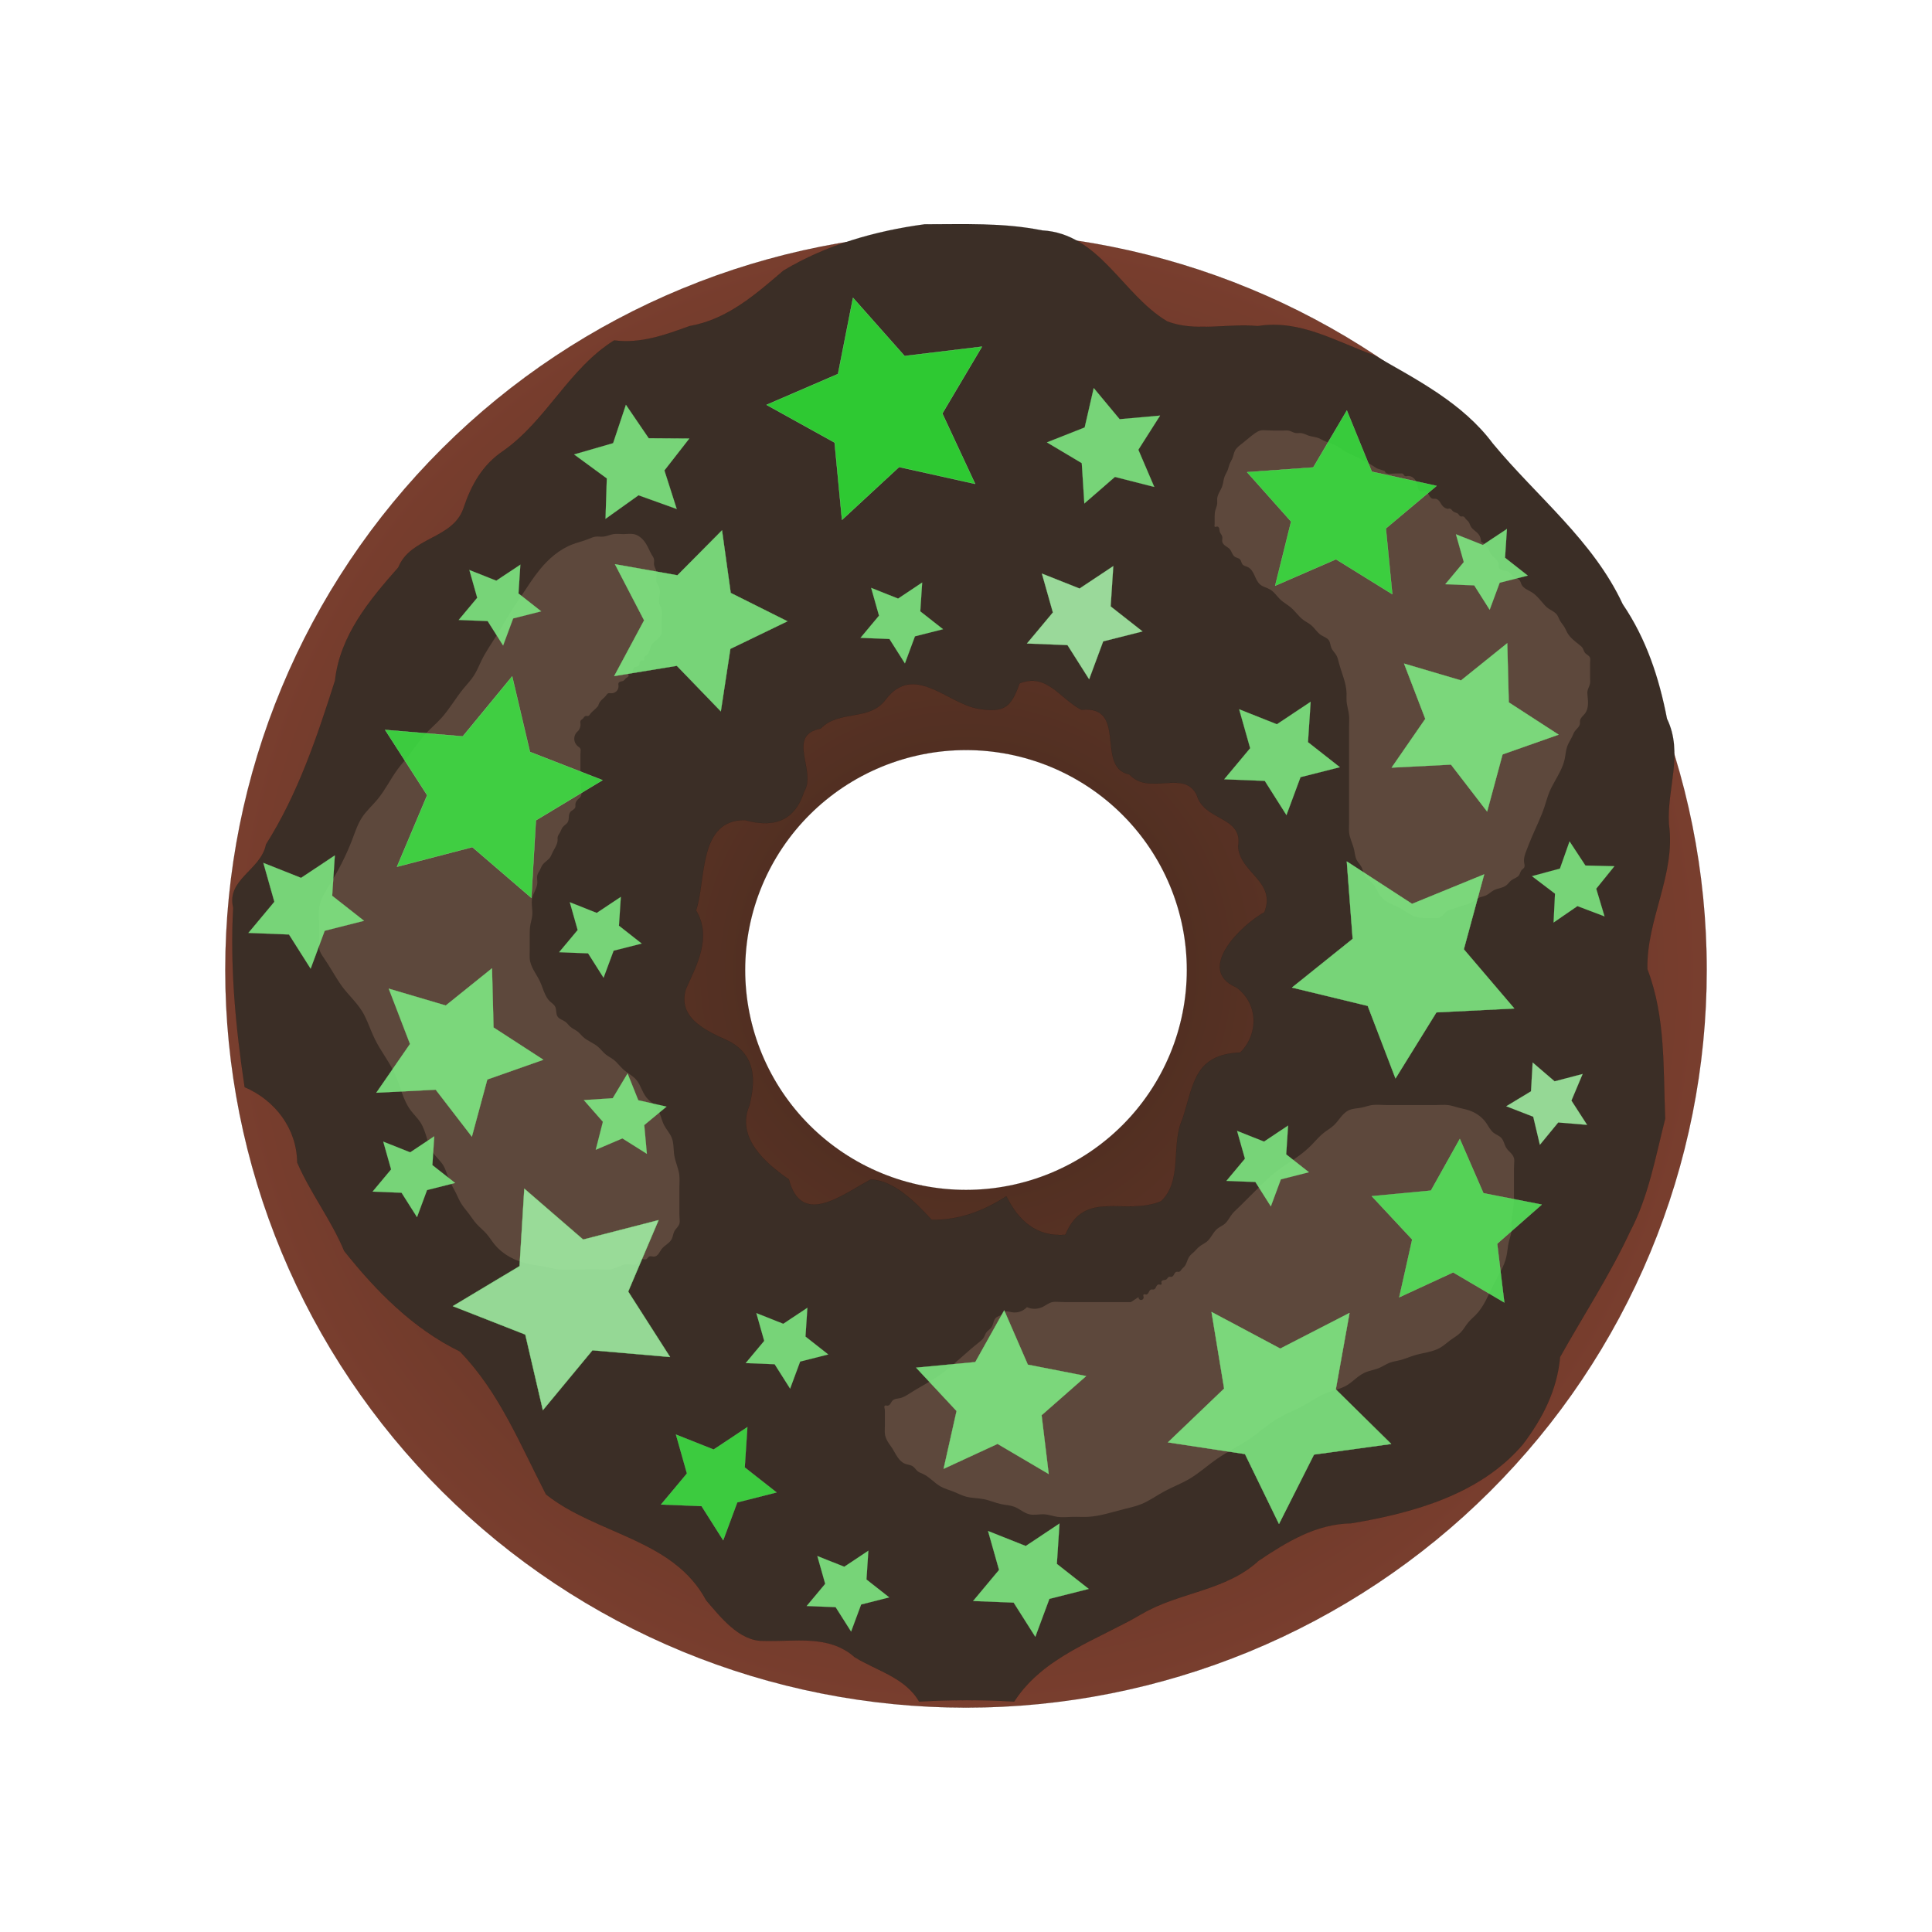 <svg width="605" height="605" viewBox="0 0 605 605" fill="none" xmlns="http://www.w3.org/2000/svg">
<path fill-rule="evenodd" clip-rule="evenodd" d="M302.5 72.744C240.98 72.744 181.98 97.082 138.479 140.403C94.978 183.724 70.539 242.481 70.539 303.746C70.538 334.082 76.538 364.12 88.195 392.147C99.852 420.174 116.939 445.639 138.478 467.09C160.018 488.541 185.589 505.556 213.732 517.165C241.875 528.774 272.038 534.749 302.5 534.749C332.961 534.749 363.124 528.774 391.267 517.165C419.41 505.556 444.982 488.541 466.521 467.09C488.061 445.639 505.147 420.174 516.804 392.147C528.461 364.12 534.461 334.082 534.46 303.746C534.46 242.481 510.022 183.724 466.521 140.403C423.019 97.082 364.019 72.744 302.5 72.744ZM302.5 234.883C311.58 234.883 320.573 236.664 328.962 240.125C337.352 243.586 344.975 248.658 351.397 255.053C357.818 261.447 362.911 269.039 366.386 277.394C369.861 285.749 371.65 294.704 371.65 303.747C371.65 312.791 369.861 321.746 366.386 330.1C362.911 338.455 357.817 346.047 351.396 352.441C344.975 358.836 337.352 363.908 328.962 367.369C320.572 370.829 311.58 372.611 302.5 372.61C293.419 372.611 284.427 370.829 276.037 367.369C267.647 363.908 260.024 358.836 253.603 352.441C247.182 346.047 242.088 338.455 238.613 330.1C235.138 321.746 233.349 312.791 233.349 303.747C233.349 294.704 235.138 285.749 238.613 277.394C242.088 269.039 247.181 261.447 253.603 255.053C260.024 248.658 267.647 243.586 276.037 240.125C284.427 236.664 293.419 234.883 302.5 234.883Z" fill="url(#paint0_radial_220_2731)" stroke="black" stroke-width="0.021" stroke-linecap="round" stroke-linejoin="round"/>
<path fill-rule="evenodd" clip-rule="evenodd" d="M289.497 70.233C274.014 72.329 258.721 76.688 245.35 84.732C236.505 92.282 227.771 100.036 215.912 102.119C208.26 104.905 200.605 107.675 192.322 106.594C178.069 115.493 171.203 131.666 157.495 141.276C151.078 145.599 147.557 151.886 145.138 159.177C141.779 168.895 128.578 168.13 124.729 177.698C115.653 187.958 106.472 199.001 104.911 213.134C99.293 230.793 93.285 248.671 83.31 264.42C81.742 272.488 70.862 275.33 73.029 284.238C72.018 303.035 73.829 321.838 76.609 340.418C86.224 344.576 92.965 353.434 93.075 364.036C97.145 373.488 103.816 382.119 107.787 391.745C117.85 404.373 129.306 416.02 144.014 423.208C156.369 435.912 162.955 452.475 170.977 467.958C186.799 480.53 210.858 481.893 221.132 501.115C225.65 506.402 231.505 513.881 238.912 513.829C248.845 514.163 259.488 511.743 267.614 518.913C274.601 523.252 283.494 525.307 287.811 532.847C297.736 532.281 307.66 532.239 317.583 532.847C326.713 518.671 343.626 513.555 357.582 505.378C369.286 498.528 383.826 498.227 394.121 488.745C402.96 482.81 412.099 477.209 423.091 477.017C442.691 473.749 463.554 467.918 476.829 452.355C483.064 444.177 487.59 435.296 488.53 424.943C495.749 412.021 504.081 399.314 510.413 385.717C516.202 374.783 518.419 362.151 521.437 350.311C520.781 334.528 521.604 318.526 515.866 303.498C515.498 287.873 524.81 273.831 522.606 258.106C521.915 246.903 527.237 235.853 522.014 225.066C519.537 212.267 515.539 200.066 508.148 189.199C498.928 169.323 481.209 155.504 467.452 138.862C458.038 126.215 443.687 118.921 430.311 111.244C418.401 106.994 407.016 99.964 393.892 102.119C384.549 101.198 373.996 104.038 365.458 100.614C351.479 92.305 344.259 73.112 326.308 72.14C314.13 69.679 301.847 70.236 289.497 70.233ZM319.267 213.997C327.846 210.563 331.924 218.833 338.65 222.264C353.371 220.847 342.9 240.382 353.67 242.507C359.989 249.337 370.727 240.757 374.761 248.957C377.039 257.131 389.326 255.529 387.73 264.987C388.121 273.301 399.751 275.926 395.949 285.666C388.909 289.498 374.149 303.671 387.215 309.231C393.957 314.179 394.284 323.694 388.386 329.586C373.932 330.2 373.819 339.579 370.337 350.295C366.525 358.611 370.515 369.582 363.571 376.168C352.222 380.916 339.607 372.174 333.614 386.68C324.533 387.344 318.991 382.328 315.131 374.613C307.991 379.204 300.346 382.147 291.744 381.965C286.667 376.496 279.981 369.609 272.651 369.352C263.618 374.197 250.975 384.336 247.014 369.297C239.595 364.234 230.398 356.11 234.671 346.19C236.678 338.181 236.595 330.825 228.708 326.259C221.774 323.023 211.972 319.178 214.779 309.714C218.272 302.022 222.958 293.39 217.968 285.096C221.188 275.533 218.54 256.676 233.284 256.811C242.313 259.336 248.895 257.11 251.832 247.811C255.785 241.552 246.059 230.19 256.961 228.152C262.837 222.149 272.242 225.926 277.31 219.097C286.185 207.385 296.753 220.407 306.437 221.942C314.423 223.264 316.633 221.525 319.267 213.997V213.997Z" fill="#3B2E26" stroke="black" stroke-width="0.019" stroke-linecap="round" stroke-linejoin="round"/>
<g filter="url(#filter0_f_220_2731)">
<path fill-rule="evenodd" clip-rule="evenodd" d="M180.973 228.96C180.261 229.527 179.827 230.426 179.827 231.334C179.827 232.241 180.261 233.14 180.973 233.707C181.121 233.825 181.28 233.929 181.424 234.052C181.568 234.176 181.698 234.322 181.767 234.498C181.816 234.621 181.833 234.755 181.835 234.888C181.837 235.021 181.824 235.153 181.811 235.285C181.784 235.55 181.767 235.815 181.767 236.08V237.662V244.782C181.767 245.587 181.846 246.388 181.973 247.183C182.036 247.58 182.097 247.98 182.088 248.382C182.079 248.784 181.992 249.195 181.767 249.529C181.558 249.839 181.244 250.061 180.973 250.32C180.753 250.529 180.558 250.766 180.415 251.034C180.272 251.301 180.183 251.599 180.178 251.902C180.175 252.166 180.234 252.434 180.178 252.693C180.139 252.879 180.04 253.05 179.916 253.194C179.791 253.339 179.641 253.459 179.485 253.569C179.173 253.789 178.829 253.979 178.59 254.275C178.416 254.49 178.307 254.75 178.241 255.018C178.175 255.285 178.15 255.561 178.131 255.836C178.092 256.386 178.069 256.961 177.795 257.44C177.609 257.765 177.321 258.019 177.03 258.257C176.738 258.494 176.436 258.725 176.207 259.022C175.845 259.49 175.695 260.084 175.412 260.604C175.27 260.865 175.095 261.107 174.943 261.362C174.79 261.618 174.659 261.892 174.618 262.186C174.581 262.448 174.616 262.713 174.618 262.977C174.621 263.695 174.37 264.392 174.049 265.035C173.729 265.678 173.337 266.284 173.029 266.933C172.775 267.467 172.576 268.032 172.235 268.515C171.91 268.974 171.471 269.337 171.038 269.697C170.606 270.057 170.169 270.424 169.852 270.888C169.518 271.376 169.332 271.948 169.057 272.47C168.781 272.994 168.411 273.48 168.263 274.053C168.163 274.437 168.169 274.841 168.197 275.237C168.226 275.633 168.276 276.029 168.263 276.426C168.234 277.264 167.923 278.065 167.581 278.83C167.238 279.596 166.857 280.354 166.674 281.172C166.472 282.076 166.519 283.015 166.594 283.938C166.669 284.861 166.771 285.789 166.674 286.71C166.576 287.64 166.291 288.54 166.111 289.457C165.93 290.375 165.88 291.313 165.88 292.248V297.785C165.88 298.577 165.82 299.37 165.88 300.159C165.978 301.464 166.508 302.7 167.136 303.85C167.764 305 168.497 306.094 169.057 307.279C169.665 308.564 170.06 309.939 170.646 311.234C171.041 312.106 171.533 312.953 172.235 313.607C172.51 313.864 172.814 314.087 173.098 314.334C173.381 314.582 173.648 314.857 173.823 315.189C174.08 315.675 174.124 316.24 174.178 316.786C174.232 317.332 174.309 317.899 174.618 318.354C174.888 318.752 175.308 319.022 175.735 319.244C176.163 319.465 176.612 319.652 177.001 319.936C177.606 320.377 178.026 321.025 178.59 321.518C179.307 322.147 180.229 322.502 180.973 323.1C181.556 323.569 182.013 324.174 182.562 324.683C183.962 325.981 185.884 326.596 187.328 327.847C188.176 328.582 188.835 329.518 189.711 330.22C190.455 330.817 191.333 331.228 192.094 331.802C193.289 332.705 194.15 333.976 195.272 334.967C196.543 336.09 198.139 336.846 199.243 338.131C199.94 338.941 200.403 339.92 200.851 340.888C201.299 341.857 201.748 342.84 202.421 343.669C203.365 344.83 204.705 345.633 205.598 346.833C206.201 347.643 206.573 348.597 206.899 349.551C207.225 350.504 207.515 351.477 207.982 352.371C208.694 353.738 209.802 354.892 210.365 356.326C211.049 358.069 210.853 360.018 211.159 361.864C211.515 364.013 212.553 366.023 212.748 368.193C212.866 369.506 212.748 370.829 212.748 372.148V375.313V380.059C212.748 380.589 212.774 381.118 212.816 381.646C212.857 382.174 212.901 382.716 212.748 383.223C212.61 383.681 212.316 384.075 212.011 384.444C211.705 384.813 211.38 385.172 211.159 385.597C210.773 386.339 210.739 387.222 210.365 387.97C210.029 388.642 209.446 389.156 208.855 389.622C208.264 390.089 207.643 390.537 207.187 391.134C206.833 391.599 206.59 392.139 206.241 392.607C206.066 392.841 205.864 393.057 205.622 393.221C205.38 393.386 205.097 393.496 204.804 393.508C204.534 393.519 204.269 393.446 204.002 393.408C203.869 393.389 203.733 393.378 203.599 393.39C203.465 393.402 203.331 393.438 203.215 393.508C203.054 393.605 202.938 393.76 202.823 393.909C202.709 394.059 202.588 394.211 202.421 394.299C202.302 394.361 202.166 394.387 202.032 394.39C201.898 394.393 201.764 394.374 201.631 394.35C201.367 394.303 201.094 394.239 200.832 394.299C200.646 394.341 200.478 394.445 200.338 394.574C200.197 394.703 200.083 394.857 199.976 395.015C199.762 395.33 199.564 395.675 199.243 395.881C199.072 395.991 198.874 396.055 198.673 396.083C198.471 396.111 198.266 396.104 198.064 396.08C197.66 396.033 197.265 395.919 196.86 395.881C196.311 395.829 195.755 395.918 195.226 396.075C194.696 396.231 194.189 396.453 193.683 396.672C192.913 397.006 192.13 397.338 191.3 397.463C190.644 397.562 189.977 397.533 189.315 397.507C188.653 397.48 187.991 397.463 187.328 397.463H183.356C180.441 397.463 177.511 397.818 174.618 397.463C173.277 397.299 171.971 396.933 170.646 396.672C169.066 396.361 167.459 396.198 165.88 395.881C161.607 395.024 157.476 392.945 154.758 389.552C153.932 388.521 153.245 387.383 152.375 386.388C151.391 385.262 150.192 384.34 149.198 383.223C148.319 382.237 147.612 381.112 146.815 380.059C146.017 379.006 145.124 378.019 144.431 376.895C143.812 375.889 143.363 374.79 142.843 373.73C142.062 372.14 141.115 370.629 140.46 368.984C139.933 367.662 139.596 366.254 138.871 365.028C138.009 363.571 136.656 362.466 135.693 361.073C134.714 359.656 134.172 357.991 133.66 356.348C133.148 354.706 132.642 353.035 131.721 351.58C130.817 350.15 129.548 348.987 128.544 347.624C126.15 344.375 125.417 340.234 123.778 336.549C122.047 332.658 119.309 329.292 117.423 325.474C116.532 323.671 115.837 321.781 115.039 319.936C114.571 318.852 114.065 317.781 113.451 316.772C111.691 313.88 109.104 311.586 107.096 308.861C106.531 308.094 106.013 307.294 105.507 306.487C104.184 304.377 102.94 302.216 101.535 300.159C100.863 299.175 100.135 298.169 99.946 296.994C99.863 296.473 99.887 295.941 99.91 295.413C99.932 294.886 99.946 294.358 99.946 293.83V289.874C99.946 288.027 99.721 286.17 99.946 284.337C100.266 281.737 101.752 279.451 103.124 277.217C105.908 272.683 108.38 267.946 110.273 262.977C111.201 260.543 112.004 258.025 113.451 255.857C114.803 253.831 116.662 252.197 118.217 250.32C120.648 247.384 122.305 243.891 124.572 240.827C125.578 239.467 126.7 238.197 127.75 236.871C129.62 234.509 131.264 231.964 133.31 229.751C134.832 228.105 136.562 226.658 138.076 225.005C140.754 222.08 142.703 218.57 145.226 215.512C146.303 214.206 147.487 212.978 148.403 211.556C149.363 210.066 150.005 208.4 150.786 206.81C152.145 204.046 153.924 201.513 155.553 198.899C157.181 196.285 158.662 193.583 160.319 190.988C161.344 189.383 162.434 187.821 163.496 186.241C165.295 183.565 167.016 180.828 169.057 178.33C171.831 174.936 175.271 171.96 179.384 170.419C180.952 169.832 182.596 169.46 184.15 168.837C184.93 168.525 185.699 168.145 186.533 168.046C187.323 167.952 188.124 168.115 188.917 168.046C190.006 167.951 191.014 167.425 192.094 167.255C193.142 167.089 194.211 167.264 195.272 167.255C196.333 167.245 197.407 167.051 198.449 167.255C199.595 167.479 200.608 168.174 201.384 169.043C202.16 169.912 202.72 170.949 203.215 172.001C203.467 172.536 203.704 173.078 204.01 173.584C204.164 173.838 204.334 174.082 204.481 174.34C204.628 174.598 204.753 174.873 204.804 175.166C204.896 175.686 204.752 176.222 204.804 176.748C204.846 177.164 205.009 177.558 205.177 177.941C205.346 178.325 205.524 178.71 205.598 179.121C205.693 179.643 205.617 180.179 205.555 180.706C205.493 181.233 205.447 181.777 205.598 182.286C205.767 182.852 206.164 183.323 206.393 183.868C206.651 184.484 206.683 185.171 206.631 185.836C206.579 186.501 206.448 187.158 206.393 187.823C206.371 188.087 206.361 188.352 206.393 188.614C206.493 189.445 206.996 190.173 207.187 190.988C207.338 191.631 207.295 192.302 207.254 192.962C207.213 193.622 207.187 194.282 207.187 194.943V196.525C207.187 197.053 207.262 197.585 207.187 198.108C207.126 198.533 206.935 198.932 206.682 199.281C206.43 199.629 206.118 199.931 205.794 200.215C205.148 200.784 204.431 201.313 204.01 202.063C203.716 202.586 203.586 203.182 203.393 203.75C203.297 204.034 203.183 204.313 203.027 204.57C202.87 204.826 202.67 205.059 202.421 205.227C202.259 205.337 202.079 205.418 201.925 205.537C201.847 205.596 201.776 205.665 201.722 205.746C201.668 205.827 201.632 205.921 201.627 206.018C201.619 206.156 201.673 206.288 201.701 206.422C201.715 206.489 201.723 206.559 201.713 206.627C201.704 206.695 201.676 206.762 201.627 206.81C201.577 206.857 201.51 206.883 201.442 206.892C201.373 206.9 201.304 206.891 201.237 206.877C201.103 206.848 200.969 206.796 200.832 206.81C200.754 206.817 200.678 206.847 200.613 206.89C200.547 206.934 200.492 206.992 200.447 207.056C200.358 207.186 200.314 207.341 200.287 207.495C200.259 207.65 200.248 207.807 200.217 207.961C200.186 208.115 200.135 208.268 200.038 208.392C199.945 208.51 199.814 208.595 199.676 208.655C199.537 208.714 199.39 208.751 199.243 208.787C199.097 208.823 198.95 208.86 198.811 208.92C198.673 208.98 198.542 209.064 198.449 209.183C198.352 209.306 198.301 209.46 198.27 209.614C198.24 209.768 198.228 209.925 198.201 210.08C198.173 210.234 198.129 210.389 198.04 210.519C197.995 210.583 197.94 210.641 197.874 210.685C197.809 210.728 197.733 210.758 197.655 210.765C197.518 210.778 197.384 210.726 197.25 210.697C197.183 210.683 197.113 210.674 197.045 210.682C196.977 210.691 196.909 210.717 196.86 210.765C196.811 210.813 196.784 210.88 196.775 210.948C196.766 211.016 196.774 211.086 196.788 211.153C196.817 211.287 196.87 211.419 196.86 211.556C196.853 211.653 196.815 211.745 196.759 211.825C196.703 211.904 196.631 211.97 196.553 212.028C196.397 212.144 196.218 212.227 196.066 212.347C195.919 212.463 195.8 212.611 195.679 212.754C195.558 212.897 195.43 213.038 195.272 213.138C195.013 213.301 194.698 213.338 194.402 213.417C194.255 213.456 194.109 213.508 193.98 213.591C193.851 213.673 193.74 213.788 193.683 213.929C193.633 214.053 193.625 214.19 193.635 214.323C193.644 214.456 193.67 214.588 193.683 214.721C193.745 215.354 193.501 216.008 193.046 216.456C192.592 216.903 191.937 217.138 191.3 217.094C191.167 217.085 191.035 217.064 190.901 217.056C190.768 217.048 190.632 217.053 190.505 217.094C190.324 217.152 190.173 217.281 190.049 217.426C189.926 217.57 189.825 217.733 189.711 217.885C189.261 218.482 188.608 218.898 188.122 219.467C187.735 219.921 187.46 220.469 187.328 221.049C186.832 221.609 186.301 222.137 185.739 222.631C185.458 222.879 185.166 223.12 184.945 223.423C184.831 223.577 184.738 223.746 184.617 223.895C184.495 224.043 184.338 224.173 184.15 224.214C184.02 224.242 183.885 224.225 183.753 224.21C183.621 224.194 183.485 224.181 183.356 224.214C183.264 224.238 183.178 224.285 183.104 224.344C183.03 224.404 182.965 224.475 182.907 224.55C182.789 224.7 182.693 224.867 182.562 225.005C182.431 225.142 182.271 225.245 182.123 225.363C181.975 225.481 181.835 225.62 181.767 225.796C181.72 225.92 181.711 226.057 181.72 226.19C181.728 226.323 181.752 226.454 181.767 226.587C181.865 227.442 181.567 228.335 180.973 228.96L180.973 228.96Z" fill="#5D483C"/>
<path fill-rule="evenodd" clip-rule="evenodd" d="M431.202 146.691C428.926 145.191 426.533 143.867 424.052 142.735C422.975 142.243 421.876 141.785 420.875 141.153C420.068 140.643 419.331 140.024 418.492 139.571C417.237 138.893 415.803 138.611 414.52 137.989C413.987 137.73 413.482 137.414 412.931 137.197C411.914 136.798 410.788 136.757 409.753 136.406C408.958 136.137 408.208 135.683 407.37 135.615C406.842 135.572 406.307 135.687 405.782 135.615C405.365 135.559 404.975 135.388 404.59 135.219C404.206 135.05 403.815 134.88 403.398 134.824C402.873 134.754 402.34 134.824 401.81 134.824H398.632C397.968 134.824 397.305 134.797 396.642 134.753C395.98 134.709 395.304 134.662 394.66 134.824C394.083 134.969 393.563 135.281 393.071 135.615C391.672 136.569 390.437 137.74 389.1 138.78C388.653 139.127 388.194 139.46 387.775 139.84C387.356 140.22 386.975 140.651 386.716 141.153C386.334 141.896 386.241 142.754 385.922 143.526C385.697 144.072 385.363 144.567 385.128 145.108C384.795 145.874 384.666 146.716 384.333 147.482C384.098 148.023 383.764 148.518 383.539 149.064C383.123 150.071 383.098 151.198 382.745 152.228C382.513 152.904 382.145 153.524 381.82 154.161C381.495 154.798 381.207 155.471 381.156 156.184C381.118 156.71 381.21 157.241 381.156 157.766C381.086 158.439 380.793 159.066 380.606 159.715C380.418 160.365 380.361 161.045 380.361 161.721V164.095C380.361 164.229 380.347 164.363 380.324 164.496C380.312 164.562 380.301 164.629 380.302 164.696C380.304 164.763 380.32 164.832 380.361 164.886C380.404 164.941 380.471 164.975 380.539 164.988C380.608 165.001 380.679 164.994 380.748 164.979C380.884 164.949 381.016 164.888 381.156 164.886C381.237 164.884 381.318 164.904 381.391 164.939C381.465 164.974 381.53 165.024 381.586 165.083C381.696 165.201 381.765 165.353 381.805 165.51C381.887 165.823 381.863 166.156 381.95 166.468C382.03 166.753 382.197 167.005 382.359 167.254C382.52 167.503 382.681 167.761 382.745 168.05C382.801 168.309 382.777 168.577 382.75 168.841C382.723 169.104 382.695 169.372 382.745 169.632C382.798 169.913 382.941 170.172 383.126 170.392C383.31 170.611 383.535 170.793 383.769 170.959C384.237 171.291 384.756 171.569 385.128 172.006C385.439 172.372 385.625 172.825 385.839 173.256C386.052 173.687 386.312 174.118 386.716 174.379C386.967 174.54 387.257 174.626 387.538 174.728C387.818 174.829 388.101 174.953 388.305 175.17C388.509 175.387 388.615 175.675 388.712 175.956C388.809 176.236 388.907 176.526 389.1 176.752C389.293 176.979 389.568 177.124 389.846 177.232C390.125 177.341 390.416 177.419 390.688 177.543C391.215 177.784 391.652 178.192 391.997 178.657C392.342 179.121 392.6 179.642 392.84 180.168C393.079 180.694 393.302 181.228 393.584 181.733C393.867 182.237 394.212 182.715 394.66 183.081C395.119 183.456 395.67 183.702 396.22 183.925C396.77 184.147 397.332 184.353 397.838 184.663C398.478 185.055 399.008 185.601 399.502 186.164C399.997 186.728 400.465 187.318 401.015 187.827C401.986 188.726 403.182 189.348 404.193 190.201C405.624 191.408 406.654 193.05 408.165 194.156C408.934 194.72 409.813 195.131 410.548 195.738C411.126 196.216 411.601 196.803 412.09 197.371C412.578 197.939 413.093 198.499 413.725 198.903C414.131 199.161 414.577 199.35 415.001 199.58C415.424 199.81 415.833 200.091 416.108 200.485C416.349 200.829 416.472 201.239 416.57 201.647C416.668 202.055 416.743 202.47 416.903 202.858C417.265 203.74 418.023 204.4 418.492 205.231C418.902 205.961 419.075 206.795 419.286 207.605C420.11 210.773 421.598 213.826 421.669 217.098C421.686 217.889 421.619 218.681 421.669 219.471C421.77 221.074 422.348 222.616 422.463 224.218C422.539 225.27 422.463 226.327 422.463 227.382V232.92V249.533V257.444C422.463 258.499 422.368 259.557 422.463 260.608C422.637 262.524 423.636 264.267 424.052 266.146C424.288 267.212 424.343 268.341 424.847 269.31C425.286 270.156 426.039 270.816 426.435 271.683C426.783 272.444 426.834 273.32 427.23 274.057C427.496 274.553 427.905 274.957 428.334 275.324C428.763 275.69 429.218 276.027 429.613 276.43C430.282 277.112 430.754 277.958 431.213 278.795C431.672 279.632 432.135 280.481 432.79 281.176C433.525 281.956 434.471 282.507 435.439 282.971C436.406 283.435 437.411 283.824 438.351 284.341C439.704 285.085 440.911 286.087 442.323 286.714C443.806 287.373 445.465 287.505 447.089 287.505H448.678C448.943 287.505 449.208 287.512 449.473 287.524C449.738 287.536 450.005 287.548 450.267 287.505C450.598 287.451 450.91 287.306 451.187 287.118C451.465 286.93 451.711 286.699 451.945 286.46C452.414 285.981 452.855 285.453 453.444 285.132C453.812 284.931 454.22 284.819 454.624 284.706C455.028 284.593 455.43 284.473 455.827 284.341L458.21 283.55C459.005 283.286 459.841 283.126 460.594 282.759C461.453 282.34 462.114 281.588 462.977 281.176C463.733 280.816 464.599 280.737 465.36 280.385C466.227 279.984 466.9 279.253 467.743 278.803C468.375 278.466 469.08 278.297 469.769 278.1C470.458 277.902 471.154 277.666 471.715 277.221C472.301 276.755 472.705 276.088 473.304 275.639C473.688 275.35 474.138 275.163 474.567 274.942C474.995 274.722 475.417 274.454 475.687 274.057C475.853 273.811 475.953 273.528 476.06 273.252C476.167 272.976 476.285 272.697 476.481 272.474C476.605 272.333 476.756 272.219 476.899 272.098C477.043 271.977 477.183 271.846 477.275 271.683C477.409 271.449 477.433 271.167 477.409 270.898C477.385 270.63 477.316 270.368 477.275 270.101C477.172 269.428 477.247 268.738 477.41 268.077C477.573 267.416 477.822 266.78 478.07 266.146C478.587 264.822 479.105 263.499 479.659 262.19C480.995 259.03 482.543 255.951 483.631 252.697C484.159 251.114 484.579 249.492 485.219 247.951C485.672 246.86 486.233 245.818 486.808 244.786C488.078 242.506 489.442 240.217 489.986 237.666C490.266 236.349 490.323 234.978 490.78 233.711C491.18 232.6 491.871 231.618 492.369 230.546C492.618 230.01 492.821 229.447 493.163 228.964C493.443 228.569 493.806 228.241 494.12 227.872C494.435 227.504 494.708 227.073 494.752 226.591C494.776 226.328 494.73 226.063 494.752 225.8C494.793 225.318 495.06 224.882 495.372 224.511C495.684 224.14 496.048 223.813 496.341 223.427C496.918 222.663 497.183 221.702 497.258 220.75C497.333 219.797 497.23 218.84 497.135 217.889C497.082 217.362 497.033 216.826 497.135 216.307C497.216 215.896 497.388 215.511 497.553 215.126C497.718 214.742 497.877 214.348 497.929 213.934C497.995 213.41 497.929 212.879 497.929 212.351V207.605C497.929 207.34 497.942 207.076 497.963 206.812C497.983 206.548 498.005 206.276 497.929 206.023C497.875 205.841 497.772 205.677 497.646 205.535C497.52 205.393 497.371 205.273 497.218 205.16C496.913 204.935 496.579 204.735 496.341 204.44C496.154 204.21 496.035 203.934 495.925 203.659C495.816 203.384 495.711 203.105 495.546 202.858C495.338 202.546 495.044 202.302 494.752 202.067C493.285 200.887 491.695 199.753 490.78 198.112C490.492 197.596 490.279 197.042 489.986 196.529C489.512 195.703 488.838 195 488.397 194.156C488.123 193.632 487.942 193.058 487.602 192.574C487.221 192.03 486.665 191.634 486.097 191.287C485.53 190.939 484.935 190.627 484.425 190.201C484.138 189.961 483.881 189.688 483.631 189.41C482.377 188.015 481.252 186.448 479.659 185.454C479.089 185.099 478.471 184.825 477.899 184.474C477.326 184.123 476.787 183.677 476.481 183.081C476.345 182.816 476.259 182.53 476.15 182.253C476.04 181.977 475.903 181.703 475.687 181.499C475.471 181.294 475.191 181.172 474.913 181.067C474.635 180.962 474.348 180.868 474.098 180.708C473.782 180.505 473.541 180.206 473.306 179.914C473.07 179.622 472.828 179.325 472.509 179.125C472.245 178.96 471.94 178.869 471.635 178.806C471.329 178.744 471.018 178.707 470.714 178.639C470.409 178.571 470.107 178.47 469.851 178.291C469.596 178.113 469.39 177.849 469.332 177.543C469.282 177.284 469.339 177.016 469.332 176.752C469.322 176.414 469.205 176.086 469.031 175.795C468.858 175.505 468.629 175.251 468.385 175.016C467.897 174.547 467.336 174.142 466.949 173.588C466.61 173.103 466.424 172.531 466.154 172.006C465.634 170.993 464.788 170.15 463.771 169.632C463.803 168.781 463.515 167.921 462.977 167.259C462.622 166.822 462.169 166.477 461.735 166.118C461.301 165.759 460.874 165.373 460.594 164.886C460.298 164.373 460.175 163.762 459.799 163.304C459.562 163.014 459.238 162.804 459.005 162.512C458.885 162.363 458.791 162.195 458.671 162.046C458.612 161.971 458.545 161.901 458.468 161.844C458.391 161.787 458.304 161.742 458.21 161.721C458.081 161.692 457.945 161.709 457.813 161.725C457.681 161.741 457.545 161.755 457.416 161.721C457.324 161.697 457.239 161.648 457.166 161.588C457.092 161.528 457.029 161.456 456.971 161.381C456.855 161.23 456.758 161.063 456.622 160.93C456.409 160.722 456.119 160.615 455.837 160.518C455.555 160.422 455.263 160.328 455.033 160.139C454.888 160.02 454.774 159.868 454.654 159.723C454.534 159.579 454.404 159.437 454.239 159.348C453.996 159.217 453.687 159.217 453.444 159.348C452.845 159.275 452.273 158.991 451.855 158.557C451.453 158.139 451.201 157.604 450.864 157.132C450.696 156.897 450.504 156.674 450.271 156.501C450.038 156.328 449.762 156.205 449.472 156.184C449.208 156.164 448.939 156.228 448.678 156.184C448.391 156.135 448.138 155.959 447.946 155.742C447.753 155.525 447.612 155.268 447.475 155.012C447.338 154.756 447.201 154.498 447.013 154.277C446.825 154.055 446.579 153.871 446.295 153.81C446.033 153.754 445.762 153.805 445.498 153.845C445.233 153.884 444.954 153.911 444.706 153.81C444.562 153.752 444.437 153.654 444.337 153.535C444.238 153.416 444.164 153.278 444.109 153.133C443.999 152.844 443.964 152.533 443.912 152.228C443.771 151.415 443.482 150.605 442.936 149.984C442.663 149.673 442.328 149.414 441.948 149.248C441.569 149.082 441.145 149.01 440.734 149.064C440.601 149.081 440.469 149.112 440.334 149.123C440.2 149.133 440.06 149.123 439.94 149.064C439.854 149.022 439.782 148.957 439.721 148.885C439.659 148.812 439.607 148.733 439.554 148.654C439.501 148.575 439.447 148.497 439.381 148.429C439.314 148.361 439.236 148.303 439.145 148.273C439.019 148.23 438.882 148.242 438.75 148.254C438.617 148.266 438.484 148.273 438.351 148.273H436.762C436.363 148.273 435.964 148.295 435.566 148.332C435.168 148.369 434.755 148.407 434.379 148.273C434.015 148.143 433.715 147.845 433.585 147.482L431.202 146.691V146.691Z" fill="#5D483C"/>
<path fill-rule="evenodd" clip-rule="evenodd" d="M354.147 407.753H335.876H333.493C332.83 407.753 332.167 407.729 331.504 407.69C330.842 407.651 330.169 407.609 329.521 407.753C328.941 407.882 328.405 408.158 327.894 408.459C327.382 408.76 326.884 409.088 326.344 409.335C324.854 410.015 323.067 410.015 321.578 409.335C320.984 409.973 320.227 410.46 319.398 410.735C318.569 411.01 317.671 411.073 316.811 410.917C316.409 410.844 316.014 410.724 315.607 410.683C315.403 410.662 315.197 410.661 314.995 410.696C314.794 410.731 314.597 410.802 314.428 410.917C314.119 411.129 313.924 411.472 313.634 411.708C313.404 411.896 313.123 412.009 312.846 412.115C312.568 412.221 312.286 412.326 312.045 412.5C311.802 412.675 311.612 412.916 311.466 413.178C311.321 413.44 311.218 413.723 311.128 414.008C310.947 414.578 310.805 415.177 310.456 415.664C310.02 416.272 309.305 416.638 308.868 417.246C308.522 417.726 308.376 418.32 308.073 418.828C307.689 419.474 307.075 419.945 306.484 420.41C304.571 421.92 302.751 423.544 300.924 425.157C298.384 427.4 295.818 429.632 292.98 431.486C291.689 432.329 290.346 433.091 289.008 433.859C287.671 434.627 286.337 435.404 285.036 436.232C284.033 436.871 283.02 437.554 281.859 437.815C281.443 437.908 281.016 437.944 280.601 438.041C280.187 438.138 279.773 438.302 279.476 438.606C279.202 438.884 279.049 439.256 278.83 439.579C278.721 439.741 278.593 439.893 278.434 440.007C278.275 440.121 278.082 440.194 277.887 440.188C277.751 440.183 277.619 440.142 277.485 440.122C277.417 440.112 277.349 440.108 277.281 440.117C277.214 440.125 277.147 440.148 277.092 440.188C277.037 440.228 276.994 440.286 276.967 440.349C276.94 440.412 276.927 440.48 276.924 440.549C276.918 440.686 276.95 440.822 276.983 440.956C277.05 441.222 277.092 441.495 277.092 441.77V446.516C277.092 447.308 277.018 448.102 277.092 448.89C277.171 449.726 277.474 450.531 277.887 451.263C278.354 452.092 278.961 452.835 279.476 453.636C280.044 454.522 280.498 455.478 281.095 456.345C281.691 457.212 282.462 458.007 283.447 458.383C283.84 458.532 284.256 458.611 284.664 458.713C285.072 458.814 285.481 458.941 285.831 459.174C286.143 459.382 286.395 459.666 286.638 459.951C286.881 460.236 287.122 460.527 287.419 460.756C287.889 461.118 288.468 461.301 289.008 461.547C291.084 462.495 292.576 464.391 294.569 465.503C295.814 466.197 297.213 466.562 298.541 467.085C299.868 467.607 301.136 468.293 302.513 468.667C304.321 469.159 306.235 469.093 308.073 469.458C309.965 469.834 311.743 470.661 313.634 471.04C314.96 471.306 316.341 471.352 317.606 471.831C318.439 472.147 319.19 472.64 319.951 473.102C320.712 473.565 321.503 474.007 322.372 474.205C323.149 474.381 323.957 474.355 324.752 474.297C325.546 474.239 326.343 474.15 327.138 474.205C328.487 474.297 329.773 474.798 331.11 474.996C332.684 475.228 334.286 475.035 335.876 474.996C337.465 474.957 339.055 475.072 340.643 474.996C344.437 474.814 348.081 473.553 351.764 472.622C353.634 472.15 355.535 471.758 357.325 471.04C359.856 470.025 362.082 468.392 364.474 467.085C367.07 465.666 369.867 464.628 372.418 463.129C375.522 461.306 378.192 458.842 381.156 456.801C384.481 454.51 388.158 452.763 391.483 450.472C394.446 448.43 397.117 445.966 400.221 444.143C402.772 442.645 405.569 441.608 408.165 440.188C410.556 438.879 412.781 437.243 415.314 436.232C417.418 435.393 419.711 434.996 421.669 433.859C423.641 432.714 425.167 430.877 427.23 429.903C428.745 429.189 430.458 428.986 431.996 428.321C433.083 427.851 434.066 427.158 435.174 426.739C436.195 426.353 437.291 426.213 438.351 425.948C439.976 425.541 441.511 424.84 443.117 424.366C445.778 423.58 448.673 423.4 451.061 421.993C452.201 421.32 453.169 420.398 454.239 419.619C455.309 418.84 456.494 418.195 457.416 417.246C458.338 416.297 458.949 415.094 459.799 414.082C460.521 413.223 461.404 412.515 462.182 411.708C464.743 409.056 466.057 405.489 467.743 402.215C469.208 399.371 471.016 396.633 471.715 393.513C472.066 391.947 472.126 390.325 472.509 388.767C472.77 387.709 473.179 386.684 473.304 385.602C473.425 384.553 473.275 383.493 473.304 382.438C473.34 381.111 473.644 379.808 473.841 378.496C474.038 377.183 474.098 375.854 474.098 374.527V365.825C474.098 365.296 474.121 364.767 474.157 364.239C474.194 363.712 474.232 363.172 474.098 362.661C473.93 362.017 473.495 361.476 473.035 360.994C472.575 360.511 472.073 360.058 471.715 359.496C471.396 358.995 471.205 358.427 470.991 357.874C470.777 357.321 470.531 356.766 470.126 356.332C469.801 355.982 469.388 355.726 468.97 355.492C468.553 355.258 468.123 355.04 467.743 354.75C467.215 354.346 466.8 353.815 466.433 353.261C466.066 352.708 465.742 352.128 465.36 351.585C464.029 349.694 462.012 348.323 459.799 347.63C458.758 347.303 457.676 347.122 456.622 346.839C455.566 346.555 454.531 346.17 453.444 346.048C452.128 345.9 450.797 346.048 449.472 346.048H439.145H434.379C432.789 346.048 431.188 345.829 429.613 346.048C428.531 346.198 427.505 346.619 426.435 346.839C425.109 347.111 423.7 347.078 422.464 347.63C421.43 348.091 420.61 348.923 419.891 349.795C419.172 350.667 418.523 351.603 417.697 352.376C416.732 353.28 415.559 353.931 414.52 354.75C413.049 355.907 411.868 357.38 410.548 358.705C408.418 360.844 405.931 362.595 403.398 364.243C402.599 364.763 401.794 365.274 401.015 365.825C397.803 368.099 395.064 370.961 392.277 373.736L388.305 377.691C387.511 378.483 386.636 379.2 385.922 380.065C385.079 381.086 384.548 382.369 383.539 383.229C382.813 383.848 381.891 384.202 381.156 384.811C380.502 385.353 380.026 386.074 379.562 386.784C379.097 387.494 378.626 388.217 377.978 388.767C377.251 389.384 376.34 389.752 375.595 390.349C375.012 390.817 374.546 391.413 374.007 391.931C373.466 392.45 372.843 392.897 372.418 393.513C372.081 394.002 371.886 394.57 371.676 395.125C371.466 395.679 371.229 396.239 370.829 396.678C370.577 396.954 370.266 397.175 370.035 397.469C369.917 397.619 369.821 397.786 369.701 397.934C369.58 398.082 369.426 398.214 369.24 398.26C369.111 398.291 368.976 398.279 368.843 398.264C368.711 398.25 368.576 398.234 368.446 398.26C368.255 398.296 368.089 398.418 367.963 398.565C367.837 398.713 367.747 398.886 367.656 399.057C367.566 399.229 367.474 399.401 367.346 399.547C367.218 399.693 367.049 399.811 366.857 399.842C366.726 399.863 366.591 399.843 366.459 399.827C366.327 399.812 366.19 399.802 366.063 399.842C365.972 399.871 365.891 399.924 365.821 399.988C365.751 400.052 365.692 400.127 365.636 400.203C365.525 400.356 365.422 400.522 365.268 400.633C365.141 400.725 364.986 400.773 364.832 400.803C364.677 400.833 364.519 400.845 364.364 400.874C364.209 400.902 364.054 400.949 363.925 401.039C363.861 401.084 363.803 401.14 363.76 401.205C363.717 401.271 363.687 401.346 363.68 401.424C363.666 401.56 363.716 401.693 363.745 401.827C363.759 401.893 363.767 401.962 363.759 402.03C363.752 402.098 363.726 402.165 363.68 402.215C363.632 402.266 363.566 402.295 363.498 402.307C363.429 402.318 363.359 402.312 363.291 402.299C363.155 402.273 363.024 402.218 362.885 402.215C362.787 402.213 362.689 402.238 362.601 402.281C362.512 402.324 362.434 402.386 362.366 402.456C362.23 402.598 362.137 402.775 362.052 402.951C361.967 403.128 361.886 403.308 361.768 403.465C361.65 403.622 361.488 403.755 361.296 403.797C361.167 403.826 361.032 403.812 360.899 403.798C360.767 403.783 360.632 403.769 360.502 403.797C360.31 403.839 360.148 403.97 360.029 404.126C359.91 404.281 359.827 404.46 359.742 404.636C359.656 404.812 359.563 404.988 359.429 405.13C359.361 405.201 359.283 405.263 359.196 405.308C359.109 405.352 359.011 405.379 358.913 405.38C358.776 405.38 358.644 405.331 358.509 405.306C358.442 405.294 358.372 405.288 358.304 405.298C358.236 405.307 358.17 405.333 358.119 405.38C358.068 405.426 358.035 405.492 358.021 405.559C358.006 405.627 358.009 405.698 358.02 405.766C358.043 405.903 358.099 406.033 358.119 406.171C358.152 406.397 358.082 406.637 357.932 406.81C357.782 406.983 357.554 407.087 357.325 407.087C357.095 407.087 356.867 406.983 356.717 406.81C356.567 406.637 356.497 406.397 356.53 406.171L354.147 407.753L354.147 407.753Z" fill="#5D483C"/>
</g>
<path opacity="0.93" fill-rule="evenodd" clip-rule="evenodd" d="M209.826 424.941L185.519 422.839L170 441.589L164.495 417.917L141.794 409.014L162.699 396.485L164.187 372.232L182.612 388.161L206.234 382.076L196.715 404.449L209.826 424.941Z" fill="#A2F2A6" fill-opacity="0.933" stroke="#80ED85" stroke-width="0.085" stroke-linecap="round" stroke-linejoin="round"/>
<path opacity="0.93" fill-rule="evenodd" clip-rule="evenodd" d="M166.386 281.15L147.917 265.271L124.312 271.421L133.769 249.022L120.602 228.566L144.915 230.601L160.382 211.809L165.952 235.465L188.678 244.307L167.807 256.893L166.386 281.15Z" fill="#3CE343" fill-opacity="0.933" stroke="#80ED85" stroke-width="0.085" stroke-linecap="round" stroke-linejoin="round"/>
<path opacity="0.93" fill-rule="evenodd" clip-rule="evenodd" d="M328.398 461.576L312.378 452.148L295.496 459.946L299.55 441.859L286.886 428.28L305.412 426.53L314.466 410.34L321.862 427.345L340.122 430.918L326.168 443.178L328.398 461.576Z" fill="#80ED85" fill-opacity="0.933" stroke="#80ED85" stroke-width="0.065" stroke-linecap="round" stroke-linejoin="round"/>
<path opacity="0.93" fill-rule="evenodd" clip-rule="evenodd" d="M225.72 222.746L211.948 208.49L192.347 211.706L201.706 194.256L192.578 176.686L212.134 180.158L226.093 166.082L228.821 185.678L246.577 194.549L228.706 203.188L225.72 222.746Z" fill="#80ED85" fill-opacity="0.933" stroke="#80ED85" stroke-width="0.069" stroke-linecap="round" stroke-linejoin="round"/>
<path opacity="0.93" fill-rule="evenodd" clip-rule="evenodd" d="M436.999 337.694L428.307 314.99L404.599 309.25L423.595 294.002L421.75 269.773L442.183 283.053L464.751 273.819L458.383 297.275L474.176 315.796L449.807 317.013L436.999 337.694Z" fill="#80ED85" fill-opacity="0.933" stroke="#80ED85" stroke-width="0.085" stroke-linecap="round" stroke-linejoin="round"/>
<path opacity="0.93" fill-rule="evenodd" clip-rule="evenodd" d="M400.512 477.199L389.872 455.333L365.753 451.666L383.347 434.832L379.395 410.854L400.909 422.316L422.587 411.164L418.289 435.082L435.638 452.168L411.468 455.488L400.512 477.199Z" fill="#80ED85" fill-opacity="0.933" stroke="#80ED85" stroke-width="0.085" stroke-linecap="round" stroke-linejoin="round"/>
<path opacity="0.93" fill-rule="evenodd" clip-rule="evenodd" d="M435.997 186.074L418.358 175.144L399.316 183.418L404.304 163.333L390.518 147.855L411.24 146.373L421.762 128.533L429.581 147.702L449.869 152.154L433.979 165.483L435.997 186.074Z" fill="#38E340" fill-opacity="0.933" stroke="#80ED85" stroke-width="0.072" stroke-linecap="round" stroke-linejoin="round"/>
<path opacity="0.93" fill-rule="evenodd" clip-rule="evenodd" d="M471.072 407.875L455.051 398.447L438.17 406.245L442.223 388.158L429.56 374.579L448.086 372.829L457.14 356.639L464.536 373.644L482.796 377.217L468.841 389.477L471.072 407.875Z" fill="#54E75B" fill-opacity="0.933" stroke="#80ED85" stroke-width="0.065" stroke-linecap="round" stroke-linejoin="round"/>
<path opacity="0.93" fill-rule="evenodd" clip-rule="evenodd" d="M465.689 254.133L454.367 239.427L435.783 240.378L446.329 225.109L439.678 207.802L457.518 213.072L471.991 201.424L472.471 219.95L488.068 230.059L470.524 236.238L465.689 254.133Z" fill="#80ED85" fill-opacity="0.933" stroke="#80ED85" stroke-width="0.065" stroke-linecap="round" stroke-linejoin="round"/>
<path opacity="0.93" fill-rule="evenodd" clip-rule="evenodd" d="M147.761 355.936L136.439 341.229L117.855 342.18L128.401 326.912L121.749 309.604L139.59 314.875L154.063 303.227L154.543 321.752L170.139 331.861L152.596 338.04L147.761 355.936Z" fill="#80ED85" fill-opacity="0.933" stroke="#80ED85" stroke-width="0.065" stroke-linecap="round" stroke-linejoin="round"/>
<path opacity="0.93" fill-rule="evenodd" clip-rule="evenodd" d="M226.47 482.34L219.688 471.64L206.991 471.138L215.114 461.408L211.669 449.228L223.472 453.914L234.04 446.888L233.212 459.515L243.187 467.352L230.873 470.47L226.47 482.34Z" fill="#3CE343" fill-opacity="0.933" stroke="#80ED85" stroke-width="0.044" stroke-linecap="round" stroke-linejoin="round"/>
<path opacity="0.93" fill-rule="evenodd" clip-rule="evenodd" d="M341.06 212.716L334.277 202.016L321.581 201.515L329.703 191.784L326.259 179.604L338.061 184.29L348.629 177.264L347.801 189.891L357.776 197.728L345.462 200.846L341.06 212.716Z" fill="#A8F3AC" fill-opacity="0.933" stroke="#80ED85" stroke-width="0.044" stroke-linecap="round" stroke-linejoin="round"/>
<path opacity="0.93" fill-rule="evenodd" clip-rule="evenodd" d="M324.208 512.55L317.426 501.851L304.729 501.349L312.852 491.618L309.407 479.439L321.21 484.125L331.777 477.098L330.95 489.725L340.925 497.563L328.611 500.68L324.208 512.55Z" fill="#80ED85" fill-opacity="0.933" stroke="#80ED85" stroke-width="0.044" stroke-linecap="round" stroke-linejoin="round"/>
<path opacity="0.93" fill-rule="evenodd" clip-rule="evenodd" d="M402.848 255.231L396.065 244.531L383.369 244.03L391.491 234.299L388.047 222.119L399.849 226.805L410.417 219.779L409.589 232.406L419.564 240.243L407.25 243.361L402.848 255.231Z" fill="#80ED85" fill-opacity="0.933" stroke="#80ED85" stroke-width="0.044" stroke-linecap="round" stroke-linejoin="round"/>
<path opacity="0.93" fill-rule="evenodd" clip-rule="evenodd" d="M361.447 152.476L349.137 149.337L339.563 157.656L338.757 145.028L327.853 138.531L339.664 133.864L342.5 121.53L350.606 131.274L363.262 130.149L356.461 140.837L361.447 152.476Z" fill="#80ED85" fill-opacity="0.933" stroke="#80ED85" stroke-width="0.044" stroke-linecap="round" stroke-linejoin="round"/>
<path opacity="0.93" fill-rule="evenodd" clip-rule="evenodd" d="M189.622 162.457L190.028 149.81L179.796 142.307L192 138.783L196.003 126.774L203.14 137.243L215.845 137.324L208.052 147.318L211.902 159.377L199.949 155.085L189.622 162.457Z" fill="#80ED85" fill-opacity="0.933" stroke="#80ED85" stroke-width="0.044" stroke-linecap="round" stroke-linejoin="round"/>
<path opacity="0.93" fill-rule="evenodd" clip-rule="evenodd" d="M397.959 377.785L393.116 370.144L384.05 369.786L389.85 362.838L387.39 354.141L395.818 357.487L403.364 352.47L402.773 361.486L409.896 367.082L401.103 369.309L397.959 377.785Z" fill="#80ED85" fill-opacity="0.933" stroke="#80ED85" stroke-width="0.032" stroke-linecap="round" stroke-linejoin="round"/>
<path opacity="0.93" fill-rule="evenodd" clip-rule="evenodd" d="M186.557 360.045L188.795 351.289L182.821 344.488L191.875 343.902L196.523 336.143L199.88 344.537L208.727 346.541L201.748 352.315L202.568 361.314L194.897 356.488L186.557 360.045Z" fill="#80ED85" fill-opacity="0.933" stroke="#80ED85" stroke-width="0.032" stroke-linecap="round" stroke-linejoin="round"/>
<path opacity="0.93" fill-rule="evenodd" clip-rule="evenodd" d="M157.547 202.137L152.704 194.496L143.638 194.138L149.438 187.19L146.978 178.492L155.406 181.838L162.952 176.821L162.361 185.838L169.484 191.434L160.691 193.661L157.547 202.137Z" fill="#80ED85" fill-opacity="0.933" stroke="#80ED85" stroke-width="0.032" stroke-linecap="round" stroke-linejoin="round"/>
<path opacity="0.93" fill-rule="evenodd" clip-rule="evenodd" d="M283.37 207.738L278.526 200.097L269.461 199.739L275.26 192.791L272.801 184.094L281.229 187.44L288.775 182.423L288.184 191.439L295.307 197.036L286.513 199.262L283.37 207.738Z" fill="#80ED85" fill-opacity="0.933" stroke="#80ED85" stroke-width="0.032" stroke-linecap="round" stroke-linejoin="round"/>
<path opacity="0.93" fill-rule="evenodd" clip-rule="evenodd" d="M266.519 510.917L261.675 503.277L252.609 502.919L258.409 495.97L255.95 487.273L264.378 490.619L271.924 485.602L271.333 494.618L278.456 500.215L269.662 502.441L266.519 510.917Z" fill="#80ED85" fill-opacity="0.933" stroke="#80ED85" stroke-width="0.032" stroke-linecap="round" stroke-linejoin="round"/>
<path opacity="0.93" fill-rule="evenodd" clip-rule="evenodd" d="M247.421 434.846L242.578 427.206L233.512 426.848L239.312 419.899L236.852 411.202L245.28 414.548L252.826 409.531L252.235 418.547L259.358 424.144L250.565 426.37L247.421 434.846Z" fill="#80ED85" fill-opacity="0.933" stroke="#80ED85" stroke-width="0.032" stroke-linecap="round" stroke-linejoin="round"/>
<path opacity="0.93" fill-rule="evenodd" clip-rule="evenodd" d="M466.488 190.952L461.644 183.311L452.578 182.953L458.378 176.005L455.919 167.308L464.347 170.654L471.892 165.637L471.301 174.653L478.424 180.249L469.631 182.476L466.488 190.952Z" fill="#80ED85" fill-opacity="0.933" stroke="#80ED85" stroke-width="0.032" stroke-linecap="round" stroke-linejoin="round"/>
<path opacity="0.93" fill-rule="evenodd" clip-rule="evenodd" d="M130.585 381.145L125.742 373.505L116.676 373.147L122.476 366.198L120.016 357.501L128.444 360.847L135.99 355.83L135.399 364.846L142.522 370.443L133.729 372.669L130.585 381.145Z" fill="#80ED85" fill-opacity="0.933" stroke="#80ED85" stroke-width="0.032" stroke-linecap="round" stroke-linejoin="round"/>
<path opacity="0.93" fill-rule="evenodd" clip-rule="evenodd" d="M189.003 306.178L184.16 298.538L175.094 298.18L180.894 291.232L178.434 282.534L186.862 285.88L194.408 280.863L193.817 289.88L200.94 295.476L192.147 297.702L189.003 306.178Z" fill="#80ED85" fill-opacity="0.933" stroke="#80ED85" stroke-width="0.032" stroke-linecap="round" stroke-linejoin="round"/>
<path opacity="0.93" fill-rule="evenodd" clip-rule="evenodd" d="M482.208 358.496L480.126 349.701L471.671 346.423L479.427 341.734L479.945 332.713L486.82 338.61L495.595 336.313L492.088 344.646L496.993 352.247L487.951 351.501L482.208 358.496Z" fill="#A2F2A6" fill-opacity="0.933" stroke="#80ED85" stroke-width="0.032" stroke-linecap="round" stroke-linejoin="round"/>
<path opacity="0.93" fill-rule="evenodd" clip-rule="evenodd" d="M486.502 288.876L486.949 279.851L479.738 274.368L488.494 272.003L491.502 263.478L496.467 271.041L505.538 271.256L499.849 278.295L502.447 286.952L493.967 283.74L486.502 288.876Z" fill="#80ED85" fill-opacity="0.933" stroke="#80ED85" stroke-width="0.032" stroke-linecap="round" stroke-linejoin="round"/>
<path opacity="0.93" fill-rule="evenodd" clip-rule="evenodd" d="M305.36 151.524L281.545 146.24L263.673 162.781L261.36 138.593L240.04 126.777L262.425 117.112L267.121 93.268L283.269 111.483L307.491 108.562L295.085 129.485L305.36 151.524Z" fill="#2CE134" fill-opacity="0.933" stroke="#80ED85" stroke-width="0.085" stroke-linecap="round" stroke-linejoin="round"/>
<path opacity="0.93" fill-rule="evenodd" clip-rule="evenodd" d="M97.278 303.332L90.495 292.632L77.799 292.131L85.921 282.4L82.477 270.22L94.279 274.906L104.847 267.88L104.019 280.507L113.994 288.344L101.68 291.462L97.278 303.332Z" fill="#80ED85" fill-opacity="0.933" stroke="#80ED85" stroke-width="0.044" stroke-linecap="round" stroke-linejoin="round"/>
<defs>
<filter id="filter0_f_220_2731" x="99.634" y="134.499" width="398.56" height="340.821" filterUnits="userSpaceOnUse" color-interpolation-filters="sRGB">
<feFlood flood-opacity="0" result="BackgroundImageFix"/>
<feBlend mode="normal" in="SourceGraphic" in2="BackgroundImageFix" result="shape"/>
<feGaussianBlur stdDeviation="0.106" result="effect1_foregroundBlur_220_2731"/>
</filter>
<radialGradient id="paint0_radial_220_2731" cx="0" cy="0" r="1" gradientUnits="userSpaceOnUse" gradientTransform="translate(302.499 303.747) scale(232.692 231.731)">
<stop stop-color="#41291D"/>
<stop offset="1" stop-color="#793E2E"/>
</radialGradient>
</defs>
</svg>
